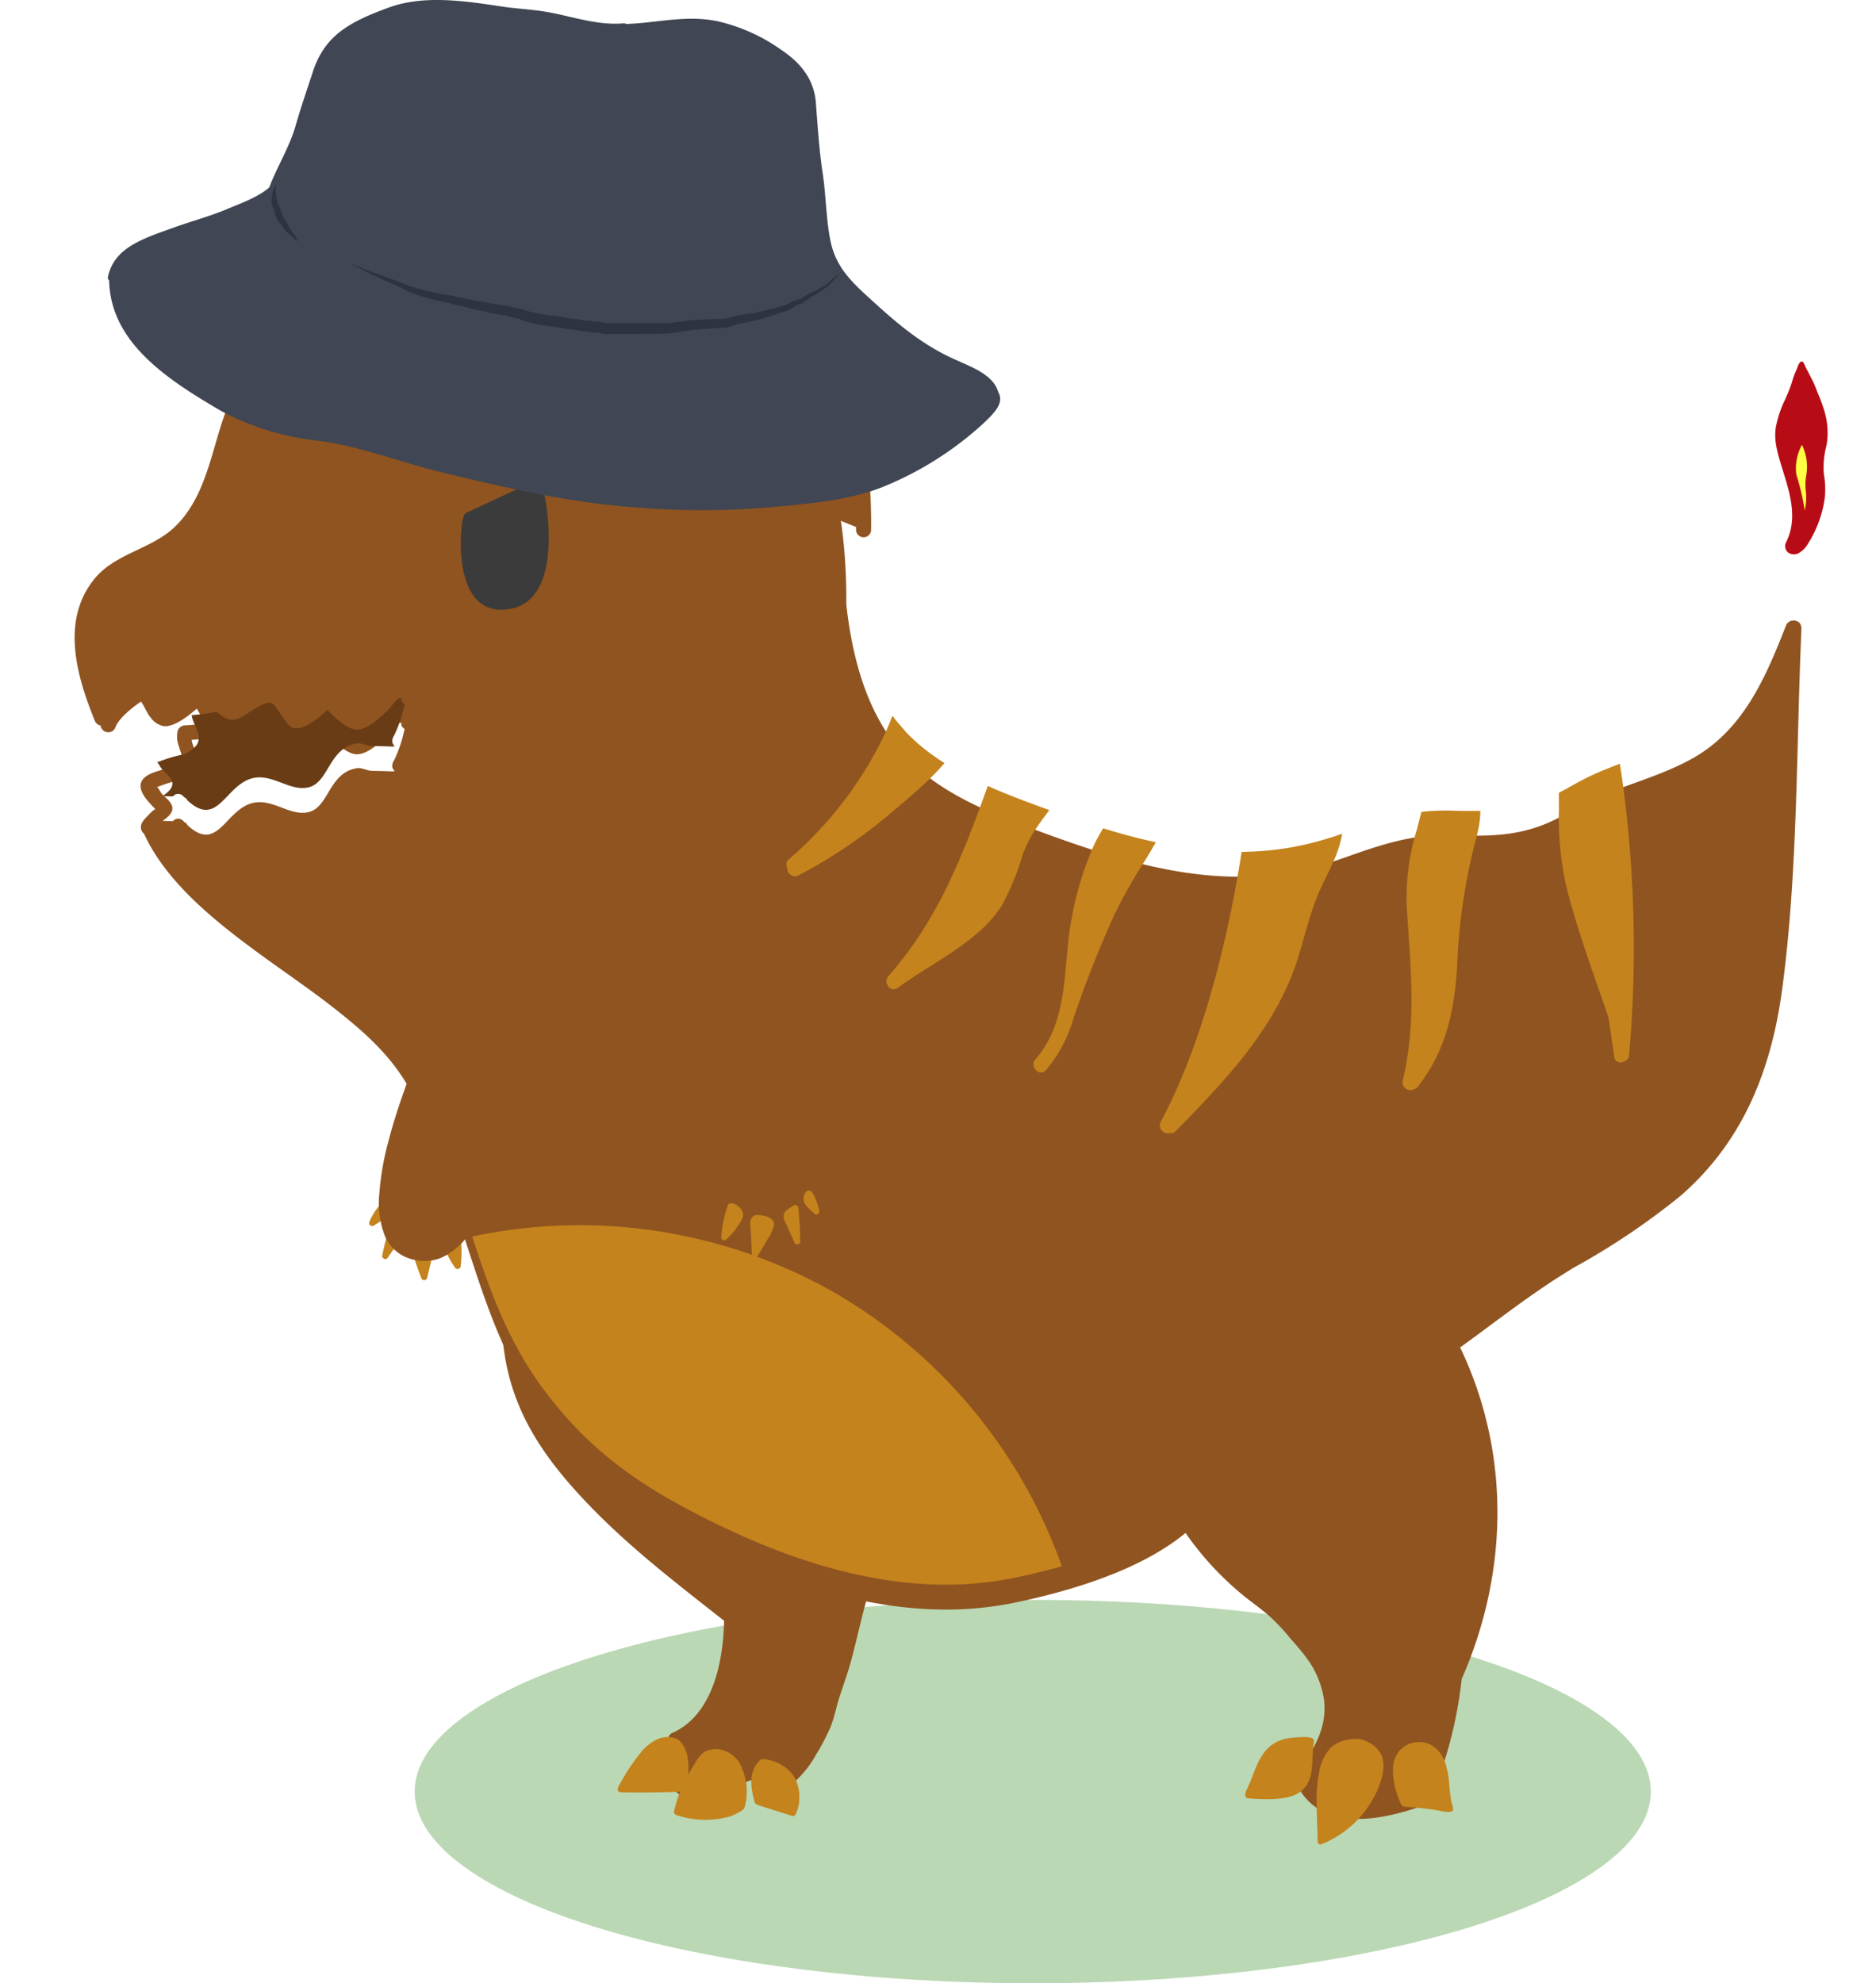 <svg xmlns="http://www.w3.org/2000/svg" xmlns:xlink="http://www.w3.org/1999/xlink" width="226.154" height="239.035" viewBox="0 0 226.154 239.035"><defs><style>.a{fill:#bad8b4;}.b{fill:#c4831c;}.c{fill:#905420;}.d{fill:none;}.e{fill:#b70c15;}.f{fill:#ffff43;}.g{fill:#693c15;}.h{fill:#3b3b3b;}.i{fill:#404653;}.j{fill:#2d3340;}.k{filter:url(#i);}.l{filter:url(#g);}.m{filter:url(#e);}.n{filter:url(#c);}.o{filter:url(#a);}</style><filter id="a" x="35.31" y="109.716" width="38.019" height="52.908" filterUnits="userSpaceOnUse"><feOffset dy="2" input="SourceAlpha"/><feGaussianBlur stdDeviation="3" result="b"/><feFlood flood-opacity="0.161"/><feComposite operator="in" in2="b"/><feComposite in="SourceGraphic"/></filter><filter id="c" x="0" y="27.328" width="226.154" height="175.661" filterUnits="userSpaceOnUse"><feOffset dy="3" input="SourceAlpha"/><feGaussianBlur stdDeviation="3" result="d"/><feFlood flood-opacity="0.161"/><feComposite operator="in" in2="d"/><feComposite in="SourceGraphic"/></filter><filter id="e" x="129.011" y="140.04" width="60.506" height="88.189" filterUnits="userSpaceOnUse"><feOffset dy="3" input="SourceAlpha"/><feGaussianBlur stdDeviation="3" result="f"/><feFlood flood-opacity="0.161"/><feComposite operator="in" in2="f"/><feComposite in="SourceGraphic"/></filter><filter id="g" x="43.922" y="18.328" width="70.102" height="55.439" filterUnits="userSpaceOnUse"><feOffset dx="3" dy="-6" input="SourceAlpha"/><feGaussianBlur stdDeviation="3" result="h"/><feFlood flood-opacity="0.161"/><feComposite operator="in" in2="h"/><feComposite in="SourceGraphic"/></filter><filter id="i" x="75.648" y="107.795" width="32.01" height="50.838" filterUnits="userSpaceOnUse"><feOffset dy="2" input="SourceAlpha"/><feGaussianBlur stdDeviation="3" result="j"/><feFlood flood-opacity="0.161"/><feComposite operator="in" in2="j"/><feComposite in="SourceGraphic"/></filter></defs><g transform="translate(9 33.328)"><ellipse class="a" cx="74.508" cy="23.105" rx="74.508" ry="23.105" transform="translate(40.992 159.497)"/><g transform="translate(41.464 83.367) rotate(11)"><g transform="translate(0 28.697)"><path class="b" d="M2.175.005A.593.593,0,0,1,2.31.037a.941.941,0,0,1,.535.64,2.347,2.347,0,0,1,.031.572c-.016.391-.089.78-.1,1.171q-.048,1.187-.1,2.373A.367.367,0,0,1,2,4.976C1.581,4.317,1.184,3.649.81,2.966A4.808,4.808,0,0,1,0,1.187C-.031.509.646.215,1.209.1A4.591,4.591,0,0,1,1.791.018,2.1,2.1,0,0,1,2.175.005Z" transform="translate(5.456 2.94)"/><path class="b" d="M.855.087c.095.058.182.134.266.191a2.633,2.633,0,0,1,.746.589,1.274,1.274,0,0,1,.147.605,1,1,0,0,1-.154.467,5.5,5.5,0,0,1-.256.572L.678,4.572C.525,4.911,0,4.728,0,4.389Q.028,2.362.233.348A.38.38,0,0,1,.6,0,.506.506,0,0,1,.855.087Z" transform="translate(2.299 1.733)"/><path class="b" d="M1.047.086a.8.8,0,0,1,.544-.06.419.419,0,0,1,.253.253,14.666,14.666,0,0,1,.794,3.838.367.367,0,0,1-.621.256A9.275,9.275,0,0,1,.1,1.875,1.112,1.112,0,0,1,.2.765,2.071,2.071,0,0,1,.838.192,1.76,1.76,0,0,1,1.047.086Z" transform="translate(9.194 1.523)"/><path class="b" d="M.891.164A.5.5,0,0,1,1.665.21C2.369,1.4,1.438,1.968.616,2.782a.367.367,0,0,1-.608-.354A7.25,7.25,0,0,1,.457,1Q.608.651.792.321A1.59,1.59,0,0,1,.891.164Z"/></g><g class="o" transform="matrix(0.98, -0.19, 0.19, 0.98, -71.8, -104.92)"><path class="c" d="M1.35,9.238a13.025,13.025,0,0,1,.109-1.9,16.307,16.307,0,0,1,.322-1.752A9.86,9.86,0,0,1,3.068,2.446,5.518,5.518,0,0,1,8.615.059a5.766,5.766,0,0,1,5.032,4.165,10.012,10.012,0,0,1,.362,2.908,14.945,14.945,0,0,1-.093,1.509,11.51,11.51,0,0,0-.211,1.7c.071,1.81.09,3.625.068,5.435a55.52,55.52,0,0,1-.381,6.257,23.915,23.915,0,0,1-1.4,5.957,8.218,8.218,0,0,1-3.017,4.031,5.6,5.6,0,0,1-3.135.815,4.9,4.9,0,0,1-3.945-2.093A11,11,0,0,1,.223,25.783,32.946,32.946,0,0,1,.085,19.5c.119-2.028.354-4.047.643-6.056.115-.794.24-1.587.368-2.379A10.894,10.894,0,0,0,1.35,9.238Z" transform="translate(50.58 116.72) rotate(11)"/></g></g><path class="c" d="M142.068,107.2c-9.756-6.379-27.668-8.448-30.332,6.506a.866.866,0,0,0-.458.729c-.588,9.786,2,16.481,8.595,23.887,5.521,6.2,11.75,10.919,18.163,15.979-.1,4.863-1.334,11.3-6.2,13.5a.744.744,0,0,0-.343.231.652.652,0,0,0-.1.154c-.012.025-.028.045-.038.073a.739.739,0,0,0-.031.442c.116,1.219.061,2.453.239,3.666a5.189,5.189,0,0,0,.82,2.675.919.919,0,0,0,1.519-.4c.473-1.175,1.791-2.357,3.062-1.594.723.434,1.3,1.039,2.073,1.426a.929.929,0,0,0,.434.1.79.79,0,0,0,.919-.423c.762-1.415,3.019-.095,4.076.25a1.425,1.425,0,0,0,1.626-.306,12.456,12.456,0,0,0,2.979-3.582,26.442,26.442,0,0,0,1.753-3.317c.509-1.2.72-2.479,1.123-3.713.487-1.488,1.023-2.962,1.429-4.475,1.178-4.4,2.121-9.67,4.194-13.711a.779.779,0,0,0,.025-.092.7.7,0,0,0,.783-.644C160.39,129.878,154.658,115.432,142.068,107.2Z" transform="translate(-59.746 7.717)"/><g transform="translate(0 0)"><path class="d" d="M112.523,59.362c-.041-.033-.077-.071-.118-.1-.495-.38-.051-.692-.458-.647s-1.082,1.145-1.375,1.417c-.97.9-2.5,2.475-3.924,2.376-1.077-.074-2.472-1.363-3.41-2.364-1.146,1.027-2.83,2.492-4.1,2.179-.6-.148-.944-.838-1.279-1.285-1.318-1.752-1.066-2.347-3.285-1.1-1.334.752-2.277,1.92-3.774,1.125a4.5,4.5,0,0,1-.937-.717.964.964,0,0,1-.129.055,21.7,21.7,0,0,1-2.87.37c.106,1.159,1.365,2.339.612,3.589a3.44,3.44,0,0,1-1.714,1.17,19.515,19.515,0,0,0-3.16.976c.24-.09.332.371.679.786.259.31.62.535.855.866a1.6,1.6,0,0,1,.391.738c.093.72-.583,1.226-1.173,1.642.415.02.831.028,1.244.041a.82.82,0,0,1,1.254-.017c.042.047.081.077.124.122a.786.786,0,0,1,.371.365c3.429,3.225,4.43-1.237,7.272-2.469,2.681-1.159,4.933,1.51,7.37.892s2.392-4.767,5.828-5.288c.548-.084,1.18.311,1.73.319,4.754.058,1.661.381,2.732-1.29A15.893,15.893,0,0,0,112.523,59.362Z" transform="translate(-72.751 -7.818)"/><g class="n" transform="matrix(1, 0, 0, 1, -9, -33.33)"><path class="c" d="M67.683,88.6l0-.017a.833.833,0,0,0-.083-.259.721.721,0,0,0-.068-.1.778.778,0,0,0-.131-.137A.844.844,0,0,0,67.232,88a.862.862,0,0,0-.083-.039.974.974,0,0,0-1.285.532c-2.482,6.324-5.17,12.672-11.42,16.1-4.734,2.6-10.019,3.5-14.677,6.333-5.083,3.086-9.062,2.978-14.7,2.85-4.888-.112-8.857,1.452-13.4,3.033-12.508,4.351-24.41.711-36.336-3.705-5.5-2.035-11.506-4.438-15.618-8.816-4.617-4.914-6.388-11.8-7.131-18.305C-47.3,71.7-51.108,55.717-66.316,50.731a26.317,26.317,0,0,0-24.338,4.34c-7.982-9.542-26.264-4.242-30.966,6.154-2.261,5-2.557,11.283-6.683,15.316-2.86,2.793-7.253,3.209-9.805,6.392-4.031,5.026-2.063,11.743.106,17.053a.926.926,0,0,0,.691.566.929.929,0,0,0,1.8.179c.364-1.021,1.949-2.313,3.074-3.078.4.563.759,1.5,1.167,1.941a2.522,2.522,0,0,0,1.6,1.036c1.271.068,2.8-1.138,3.966-2.121a17.382,17.382,0,0,0,1.056,1.76,20.031,20.031,0,0,1-2.493.255.941.941,0,0,0-.877.668,3.09,3.09,0,0,0,.137,1.829c.448,1.594.94,1.878-.953,2.557-1.03.37-3.506.672-3.654,2.117-.108,1.052,1.043,2.156,1.781,2.931-.007.01-.012.01-.019.02-.211.031-.816.681-.962.835-.364.383-.812.823-.765,1.394a.969.969,0,0,0,.387.716c0,.01,0,.02.007.031,4.054,8.807,15.306,15.057,22.668,20.813,4.59,3.59,8.267,6.907,10.569,12.469,1.8,4.356,3.039,8.928,4.657,13.359a1.053,1.053,0,0,0,.1.163c.532,1.593,1.04,3.158,1.549,4.711,2.175,6.621,4.4,12.863,8.819,18.7,5.736,7.572,11.967,11.689,20.482,15.858,11.139,5.454,23.742,9.142,36.167,6.554,1.8-.374,3.7-.828,5.627-1.37,5.509-1.549,11.234-3.855,15.285-7.338a.772.772,0,0,0,.3-.621.924.924,0,0,0,.915-.143c9.823-7.818,20.7-13.557,30.818-20.783,4.856-3.468,9.338-7.1,14.476-10.162a86.2,86.2,0,0,0,12.8-8.621c7.553-6.568,10.94-15.22,12.24-24.959,1.912-14.3,1.673-29.066,2.317-43.463A.9.9,0,0,0,67.683,88.6Zm-172.327,17.4c-.551-.007-1.181-.4-1.731-.319-3.436.521-3.384,4.668-5.826,5.288s-4.69-2.051-7.37-.89c-2.843,1.231-3.843,5.693-7.274,2.467a.78.78,0,0,0-.371-.365c-.042-.045-.08-.076-.124-.122a.818.818,0,0,0-1.253.017c-.415-.013-.831-.02-1.244-.041.588-.416,1.264-.922,1.171-1.642a1.613,1.613,0,0,0-.39-.738c-.237-.329-.6-.556-.857-.866-.348-.415-.439-.874-.679-.786a19.513,19.513,0,0,1,3.16-.976,3.451,3.451,0,0,0,1.715-1.17c.751-1.25-.508-2.429-.614-3.589a21.475,21.475,0,0,0,2.872-.37,1.027,1.027,0,0,0,.128-.055,4.482,4.482,0,0,0,.937.717c1.5.8,2.44-.372,3.774-1.123,2.219-1.251,1.967-.656,3.285,1.1.336.445.678,1.135,1.279,1.283,1.273.313,2.956-1.152,4.1-2.179.938,1,2.335,2.291,3.411,2.364,1.42.1,2.952-1.474,3.924-2.376.291-.271.976-1.372,1.373-1.417s-.036.268.458.647c.041.031.079.068.118.1a15.86,15.86,0,0,1-1.244,3.75C-102.985,106.39-99.892,106.067-104.644,106.009Z" transform="translate(149.44 -16.1)"/></g><path class="b" d="M152.171,110.26a62.169,62.169,0,0,0-43.4-6.6c2.175,6.622,4.4,12.864,8.817,18.7,5.736,7.572,11.968,11.688,20.483,15.857,11.138,5.455,23.742,9.143,36.165,6.555,1.8-.374,3.7-.828,5.628-1.37A62.168,62.168,0,0,0,152.171,110.26Z" transform="translate(-60.852 12.046)"/></g><g transform="translate(85.803 52.935)"><path class="b" d="M152.7,67.069q.609-.628,1.168-1.28c-.512-.326-1.018-.658-1.506-1.014a22.309,22.309,0,0,1-3.173-2.758c-.1-.111-.188-.236-.288-.348-.461-.514-.912-1.034-1.317-1.587-.205.54-.41,1.078-.642,1.608a46.059,46.059,0,0,1-11.837,15.7.761.761,0,0,0-.189.982.941.941,0,0,0,1.356.954,60.928,60.928,0,0,0,10.755-7.2C148.874,70.564,150.917,68.895,152.7,67.069Z" transform="translate(-134.81 -60.082)"/><path class="b" d="M206.441,65.805c-.084-.578-.175-1.159-.268-1.741q-.866.323-1.725.674a31.452,31.452,0,0,0-3.819,1.834c-.164.095-.333.175-.495.272-.45.273-.882.492-1.315.717q0,1.017.009,2a37.469,37.469,0,0,0,.93,9.453c1.347,5.3,3.288,10.482,5.057,15.663l.691,4.729c.156,1.072,1.712.711,1.785-.242A147.862,147.862,0,0,0,206.441,65.805Z" transform="translate(-105.702 -58.271)"/><path class="b" d="M191.325,67.935c-.431-.01-.845.009-1.263.023-.652.023-1.293.071-1.919.148q-.282,1.111-.556,2.163a27.586,27.586,0,0,0-1.216,9.134c.438,7.364,1.239,13.775-.482,21.114a.937.937,0,0,0,1.388,1,.757.757,0,0,0,.417-.273c3.329-4.248,4.379-8.9,4.743-14.236A71.629,71.629,0,0,1,194.553,72c.205-.733.365-1.366.483-1.974a10.936,10.936,0,0,0,.214-2.045c-.62.009-1.255.006-1.912,0S192.019,67.951,191.325,67.935Z" transform="translate(-111.594 -56.512)"/><path class="b" d="M165.5,69.948q-.91-.26-1.817-.538a20.623,20.623,0,0,0-1.11,2.034,37.9,37.9,0,0,0-2.643,8.6c-1.187,5.879-.2,12.339-4.415,17.217-.762.882.519,2.173,1.286,1.286a16.8,16.8,0,0,0,3.3-6.222,131.245,131.245,0,0,1,4.964-12.565,64.939,64.939,0,0,1,3.769-6.635c.409-.669.806-1.35,1.2-2.037q-.927-.2-1.85-.426Q166.845,70.332,165.5,69.948Z" transform="translate(-125.499 -55.84)"/><path class="b" d="M162.731,68.808c-.566-.205-1.13-.41-1.7-.62-.058-.022-.116-.045-.175-.065-1.276-.474-2.575-.967-3.871-1.5-.559-.23-1.113-.474-1.667-.72q-.319.877-.634,1.743c-2.821,7.7-5.708,14.776-11.356,21.183a.89.89,0,0,0-.083,1.1.759.759,0,0,0,.944.444.83.83,0,0,0,.228-.108l.012,0c4.094-3.048,9.811-5.538,12.6-9.988a31.249,31.249,0,0,0,2.507-6.123,15.062,15.062,0,0,1,1.869-3.518C161.831,70.017,162.277,69.424,162.731,68.808Z" transform="translate(-131.041 -57.436)"/><path class="b" d="M185.782,70.493a35.159,35.159,0,0,1-8.321,1.49c-.614.035-1.229.06-1.842.065-.113.714-.224,1.424-.349,2.152-1.759,10.233-4.692,21.558-9.411,30.4a.941.941,0,0,0,1.045,1.341.8.8,0,0,0,.772-.24c5.457-5.567,10.992-11.3,13.948-18.652,1.157-2.876,1.737-5.933,2.8-8.835.844-2.3,1.957-4.065,2.7-6.077a12.9,12.9,0,0,0,.617-2.278c-.225.079-.445.157-.674.236C186.641,70.243,186.211,70.362,185.782,70.493Z" transform="translate(-120.743 -55.637)"/></g><g class="m" transform="matrix(1, 0, 0, 1, -9, -33.33)"><path class="c" d="M203.207,116.026c-3.993-9.177-11.718-16.461-22.414-14.546-11.1,1.987-17.505,12.575-16.087,23.412a27.065,27.065,0,0,0,3.8,10.615,36.766,36.766,0,0,0,7.355,8.48c1.212,1.05,2.557,1.936,3.747,3a23.768,23.768,0,0,1,2.29,2.428c.7.835,1.445,1.615,2.079,2.505a11.136,11.136,0,0,1,2.133,5.068c.42,3.461-1.317,6.2-3.315,8.832a.81.81,0,0,0-.134.281c-.01.022-.022.041-.031.064a.921.921,0,0,0,.029.719c2.84,6.237,10.282,4.689,15.426,2.851a.894.894,0,0,0,.41-.305.722.722,0,0,0,.422-.418,50.93,50.93,0,0,0,3.784-14.5C208.11,142.228,208.609,128.44,203.207,116.026Z" transform="translate(-26.5 44.87)"/></g><path class="e" d="M221.063,32.67l-.585-1.13c-.087-.167-.153-.336-.23-.508-.052-.116-.14-.3-.292-.3-.308.009-.449.528-.546.752-.145.339-.291.678-.42,1.026s-.212.7-.332,1.043c-.205.594-.454,1.171-.706,1.747a13.089,13.089,0,0,0-1.141,3.42,6.639,6.639,0,0,0,.006,1.845c.49,3.49,3.3,7.962,1.212,12.028a1,1,0,0,0,.326,1.2,1.218,1.218,0,0,0,1.333-.031,2.9,2.9,0,0,0,1.03-1.106,13.635,13.635,0,0,0,2.01-5.553,10.265,10.265,0,0,0-.112-2.761,10.106,10.106,0,0,1,.321-3.518,8.961,8.961,0,0,0-.23-4.009,19.384,19.384,0,0,0-.786-2.181c-.227-.55-.425-1.129-.7-1.656Z" transform="translate(-11.744 -20.492)"/><path class="f" d="M219.436,38.395a6.411,6.411,0,0,0-.089,1.915,7.211,7.211,0,0,1-.116,2.467,29.444,29.444,0,0,0-1.019-4.34,5.853,5.853,0,0,1,.683-3.584A6.105,6.105,0,0,1,219.436,38.395Z" transform="translate(-10.665 -14.569)"/><path class="g" d="M82.6,66.406a19.515,19.515,0,0,1,3.16-.976,3.44,3.44,0,0,0,1.714-1.17c.752-1.25-.506-2.429-.612-3.589a21.7,21.7,0,0,0,2.87-.37.964.964,0,0,0,.129-.055,4.5,4.5,0,0,0,.937.717c1.5.8,2.44-.372,3.774-1.125,2.219-1.25,1.967-.655,3.285,1.1.335.447.678,1.136,1.279,1.285,1.273.313,2.956-1.152,4.1-2.179.938,1,2.333,2.29,3.41,2.364,1.42.1,2.953-1.474,3.924-2.376.292-.272.978-1.372,1.375-1.417s-.036.268.458.647c.041.031.077.068.118.1a15.893,15.893,0,0,1-1.244,3.749c-1.071,1.672,2.022,1.349-2.732,1.29-.55-.007-1.181-.4-1.73-.319-3.436.521-3.384,4.668-5.828,5.288s-4.689-2.051-7.37-.892c-2.843,1.232-3.843,5.694-7.272,2.469a.786.786,0,0,0-.371-.365c-.042-.045-.081-.076-.124-.122a.82.82,0,0,0-1.254.017c-.413-.013-.829-.02-1.244-.041.589-.416,1.266-.922,1.173-1.642a1.6,1.6,0,0,0-.391-.738c-.236-.33-.6-.556-.855-.866C82.933,66.776,82.841,66.315,82.6,66.406Z" transform="translate(-72.751 -7.817)"/><g class="l" transform="matrix(1, 0, 0, 1, -9, -33.33)"><path class="c" d="M137.164,25c-13.311-4.364-26.609,2.659-33.084,14.462-.563,1.027,1.007,1.945,1.57.918.022-.039.048-.076.068-.113l48.519,19.62c0,.122,0,.247,0,.37a.91.91,0,0,0,1.818,0C156.18,45.969,152.372,29.987,137.164,25Z" transform="translate(-54.04 9.63)"/></g><g transform="translate(141.112 176.027)"><path class="b" d="M531.075,102.961a4.385,4.385,0,0,0-1.56.057,3.837,3.837,0,0,0-1.964.919,5.465,5.465,0,0,0-1.414,2.818,17.154,17.154,0,0,0-.338,3.7c0,1.21.06,2.418.1,3.627.012.387.022.772.019,1.159,0,.022.018.029.02.049,0,.225.172.436.432.329a12.364,12.364,0,0,0,6.821-6.674c.54-1.311,1.044-2.976.3-4.31a3.221,3.221,0,0,0-1.074-1.1,5.144,5.144,0,0,0-.7-.378A2.618,2.618,0,0,0,531.075,102.961Z" transform="translate(-517.193 -102.693)"/><path class="b" d="M527.8,102.84a5.042,5.042,0,0,0-1.426-.049,8.724,8.724,0,0,0-1.347.127,4.5,4.5,0,0,0-2.347,1.13c-1.445,1.388-1.791,3.5-2.7,5.214-.025.048-.006.089-.012.134a.37.37,0,0,0-.076.294l.033.2a.365.365,0,0,0,.351.266c1.818.116,4.9.364,6.424-.928,1.34-1.132,1.242-3.045,1.333-4.635a8.128,8.128,0,0,1,.121-1.109C528.216,103.15,528.134,102.939,527.8,102.84Z" transform="translate(-519.883 -102.762)"/><path class="b" d="M537.987,104.745a3.461,3.461,0,0,0-1.477-1.322,3.178,3.178,0,0,0-3.733.985,3.464,3.464,0,0,0-.639,1.784,9.083,9.083,0,0,0,.8,4.069,5.707,5.707,0,0,0,.234.528.356.356,0,0,0,.073.067.351.351,0,0,0,.2.1c.439.074.906.07,1.352.113s.921.1,1.379.154.918.124,1.375.195a5.888,5.888,0,0,0,1.311.195c.2-.019.519-.073.532-.327a2.706,2.706,0,0,0-.163-.663c-.055-.231-.1-.464-.135-.7-.073-.477-.118-.956-.163-1.436a11.364,11.364,0,0,0-.5-2.818A4.838,4.838,0,0,0,537.987,104.745Z" transform="translate(-514.32 -102.577)"/></g><g transform="translate(65.464 176.027)"><path class="b" d="M475.439,106.43c-.047.026-.092.052-.135.081a4.755,4.755,0,0,0-1.078,1.367,18.055,18.055,0,0,0-.948,1.6,17.762,17.762,0,0,0-1.369,3.455q-.1.345-.179.694a.354.354,0,0,0,.045.268.361.361,0,0,0,.157.125c.026.015.033.044.067.052a11.083,11.083,0,0,0,6.453.177,5.714,5.714,0,0,0,1.191-.57,1.991,1.991,0,0,0,.538-.391,1.818,1.818,0,0,0,.154-.586,5.119,5.119,0,0,0,.125-.666,6.965,6.965,0,0,0,.029-1.155,7.073,7.073,0,0,0-.508-2.3,3.518,3.518,0,0,0-3.192-2.469A3.1,3.1,0,0,0,475.439,106.43Z" transform="translate(-464.939 -104.67)"/><g transform="translate(0 0)"><path class="b" d="M474.612,105.66a1.72,1.72,0,0,0-.493-.354,2.3,2.3,0,0,0-.626-.148,2.874,2.874,0,0,0-.57-.035,3.061,3.061,0,0,0-1.082.262,5.78,5.78,0,0,0-1.922,1.506,24.31,24.31,0,0,0-2.747,4.178l-.077.132c-.015.025,0,.045-.009.07a.367.367,0,0,0-.019.224.329.329,0,0,0,.322.285q3.8.083,7.592-.092a.289.289,0,0,0,.284-.191.716.716,0,0,0,.025-.208c.017-.564.2-1.094.253-1.653a7.843,7.843,0,0,0,0-1.653A4.092,4.092,0,0,0,474.612,105.66Z" transform="translate(-467.059 -105.122)"/><path class="b" d="M483.227,108.955a4.922,4.922,0,0,0-3.769-2,.269.269,0,0,0-.276.129c-1.464,1.349-1.109,3.349-.65,5.079.009.036.041.044.058.073s.038.047.057.071.054.067.095.081.035.049.07.061q2.121.672,4.239,1.346a.369.369,0,0,0,.412-.167A5,5,0,0,0,483.227,108.955Z" transform="translate(-462.023 -104.287)"/></g></g><path class="h" d="M462.775-1.757a.779.779,0,0,0-.886-.617.927.927,0,0,0-.486.077l-7.754,3.628a.712.712,0,0,0-.445.612.881.881,0,0,0-.1.259c-.6,3.926-.288,12.032,5.96,10.7C464.666,11.717,463.73,2.12,462.775-1.757Z" transform="translate(-406.345 27.11)"/><g transform="translate(75.649 81.467)"><g class="k" transform="matrix(1, 0, 0, 1, -84.65, -114.79)"><path class="c" d="M487.821,42.26a13.016,13.016,0,0,0-.109-1.9,16.322,16.322,0,0,0-.321-1.752,9.862,9.862,0,0,0-1.287-3.138,5.518,5.518,0,0,0-5.547-2.387,5.765,5.765,0,0,0-5.032,4.165,10.012,10.012,0,0,0-.362,2.908,14.945,14.945,0,0,0,.093,1.509,11.51,11.51,0,0,1,.211,1.7c-.071,1.81-.09,3.625-.068,5.435a55.52,55.52,0,0,0,.381,6.257,23.915,23.915,0,0,0,1.4,5.957,8.217,8.217,0,0,0,3.017,4.031,5.6,5.6,0,0,0,3.135.815,4.9,4.9,0,0,0,3.945-2.093,11,11,0,0,0,1.669-4.959,32.941,32.941,0,0,0,.138-6.28c-.119-2.028-.354-4.047-.643-6.056-.115-.794-.24-1.587-.368-2.379A10.9,10.9,0,0,1,487.821,42.26Z" transform="translate(-390.51 81.77)"/></g><g transform="translate(2.291 28.697)"><path class="b" d="M479.845,54.774a.593.593,0,0,0-.135.032.941.941,0,0,0-.535.64,2.347,2.347,0,0,0-.031.572c.016.391.089.78.1,1.171q.048,1.187.1,2.373a.367.367,0,0,0,.678.183c.415-.659.812-1.327,1.186-2.01a4.809,4.809,0,0,0,.809-1.779c.032-.678-.645-.972-1.208-1.085a4.592,4.592,0,0,0-.582-.083A2.1,2.1,0,0,0,479.845,54.774Z" transform="translate(-475.642 -51.828)"/><path class="b" d="M483.064,54.026c-.095.058-.182.134-.266.191a2.633,2.633,0,0,0-.746.589,1.275,1.275,0,0,0-.147.605,1,1,0,0,0,.154.467,5.511,5.511,0,0,0,.256.572l.927,2.061c.153.339.682.156.678-.183q-.028-2.027-.233-4.041a.38.38,0,0,0-.364-.348A.506.506,0,0,0,483.064,54.026Z" transform="translate(-474.385 -52.206)"/><path class="b" d="M478.328,53.88a.8.8,0,0,0-.544-.06.419.419,0,0,0-.253.253,14.666,14.666,0,0,0-.794,3.838.367.367,0,0,0,.621.256,9.274,9.274,0,0,0,1.913-2.5,1.112,1.112,0,0,0-.1-1.11,2.071,2.071,0,0,0-.637-.573A1.759,1.759,0,0,0,478.328,53.88Z" transform="translate(-476.735 -52.271)"/><path class="b" d="M484.577,52.911a.5.5,0,0,0-.774.047c-.7,1.191.227,1.757,1.049,2.572a.367.367,0,0,0,.608-.354,7.254,7.254,0,0,0-.45-1.433q-.151-.345-.335-.675A1.59,1.59,0,0,0,484.577,52.911Z" transform="translate(-473.635 -52.747)"/></g></g><g transform="translate(-245.523 -220.286)"><path class="i" d="M356.858,234.194c-.649-2.236-3.61-3.133-5.75-4.155-4.133-1.973-7.1-4.7-10.225-7.559-2.272-2.081-3.715-3.8-4.266-6.585-.526-2.668-.511-5.347-.914-8.026-.433-2.868-.608-5.653-.824-8.511-.2-2.658-1.647-4.707-4.135-6.362a21.48,21.48,0,0,0-7.786-3.493c-3.786-.762-7.237.222-10.94.346a.485.485,0,0,0-.319-.075c-3.478.285-6.6-1.014-9.969-1.491-1.534-.217-3.114-.3-4.645-.529-4.376-.662-9.391-1.437-13.616.087-4.981,1.8-7.827,3.47-9.237,7.782-.7,2.154-1.449,4.3-2.067,6.467-.743,2.606-2.223,4.915-3.184,7.452-1.264,1.154-3.635,2.006-5.176,2.652-1.974.827-4.172,1.416-6.207,2.148-3.8,1.366-7.336,2.423-8.068,6.025a.376.376,0,0,0,.15.375c.147,7.335,6.655,11.776,13.561,15.779A32.067,32.067,0,0,0,275,240.091c5.177.712,9.934,2.634,14.961,3.839,7.513,1.8,14.622,3.492,22.483,4.129a97.824,97.824,0,0,0,17.242.013c4.491-.428,9.142-.787,13.265-2.426a40.469,40.469,0,0,0,11.938-7.488C356.467,236.685,357.617,235.516,356.858,234.194Z"/><path class="j" d="M274.253,220.27c.037.322-.06.648-.018.926.044.3.089.612.117.911a3.732,3.732,0,0,0,.31.834l.109.213.052.107a.752.752,0,0,1,.049.179.616.616,0,0,0,.11.378l.189.4.093.2a.814.814,0,0,0,.117.144,1.3,1.3,0,0,1,.32.509,1.914,1.914,0,0,0,.072.185c.033.065.069.131.109.2.163.261.353.527.553.79.228.3.259.624.521.839-.388-.1-.578-.463-.832-.633a5.762,5.762,0,0,1-.786-.725c-.059-.068-.117-.138-.172-.211a1.746,1.746,0,0,1-.139-.25.726.726,0,0,0-.24-.3,1.22,1.22,0,0,1-.212-.237l-.121-.231-.239-.464a1.242,1.242,0,0,1-.108-.273,2.2,2.2,0,0,1-.024-.254.217.217,0,0,0-.01-.05l-.049-.112-.1-.224a2.914,2.914,0,0,1-.206-.985c.024-.326.067-.638.117-.962A4.472,4.472,0,0,1,274.253,220.27Z" transform="translate(-4.464 -11.039)"/><path class="j" d="M285.489,234.514c2.347.965,4.842,1.769,7.151,2.715.1.029.268.048.485.12a1.493,1.493,0,0,1,.3.144c.069.041.06.03.068.031-.034-.005.031,0,.158,0a.936.936,0,0,1,.253.039,1.2,1.2,0,0,1,.19.076.668.668,0,0,0,.314.114c.67.11,1.308.311,1.939.393l.934.14.247.039c.112.018.215.042.308.067l.468.136c.252.056.606.1.9.144.362.058.7.147,1.006.219.558.136,1.265.212,1.894.321a4.629,4.629,0,0,1,.533.138c.024.011.248.038.424.066s.4.057.5.08c.113.023.251.039.412.056a5.772,5.772,0,0,1,1.1.2,3.281,3.281,0,0,0,.384.09,3.652,3.652,0,0,1,.569.1c.432.12.72.271.927.324l.891.192c.628.127,1.244.247,1.846.314a13.25,13.25,0,0,1,2.065.324c.117.038.415.026.868.072l1.015.173a2.809,2.809,0,0,0,.36.028l.264.01a2.273,2.273,0,0,1,.415.062c.223.047.056.026.227.029a2.342,2.342,0,0,1,.666.049l.5.106a1.6,1.6,0,0,0,.344.037c.246.007.611-.019.97-.013l1.98.008,3.924.009c.307-.008.609-.026.9-.06.256-.033.687-.1.987-.122a6.712,6.712,0,0,0,.886-.136,5.748,5.748,0,0,1,1.137-.065l1.987-.11c.33-.014.688-.041.992-.031a2.633,2.633,0,0,0,.775-.093c.275-.072.59-.187.966-.273s.662-.107,1-.162c.646-.11,1.315-.174,1.886-.332.6-.169,1.32-.326,1.9-.495l.92-.252a2.887,2.887,0,0,0,.78-.325,3.394,3.394,0,0,1,.988-.392.892.892,0,0,0,.326-.14l.21-.125.208-.107c.109-.06.225-.151.369-.246a2.142,2.142,0,0,1,.485-.231,3.47,3.47,0,0,0,.8-.4c.263-.166.562-.322.824-.455a4.076,4.076,0,0,0,.666-.553c.446-.4.939-.776,1.4-1.159-.4.433-.824.841-1.205,1.284a3.941,3.941,0,0,1-.653.651c-.281.175-.523.329-.764.512a3.822,3.822,0,0,1-.833.5,1.433,1.433,0,0,0-.349.2c-.105.082-.216.189-.369.294l-.2.125-.177.128a1.6,1.6,0,0,1-.52.269,2.439,2.439,0,0,0-.745.374,3.529,3.529,0,0,1-.942.46l-.935.314c-.65.226-1.2.376-1.832.59a16.593,16.593,0,0,1-1.954.441c-.309.063-.671.125-.936.189s-.541.184-.888.293a4.2,4.2,0,0,1-1.164.193c-.356,0-.655.043-.982.07l-1.959.159a5.036,5.036,0,0,0-.832.049,8.655,8.655,0,0,1-1.052.188c-.354.043-.573.083-.966.144-.359.051-.716.08-1.067.1-1.4.039-2.659.02-4,.033l-1.979.008c-.3,0-.595.025-1.008.021a3.622,3.622,0,0,1-.638-.061l-.457-.1a.679.679,0,0,0-.312-.033,2.5,2.5,0,0,1-.745-.084.271.271,0,0,0-.07-.014l-.231-.011a4.506,4.506,0,0,1-.622-.06l-.92-.166a7.715,7.715,0,0,1-1.094-.123,11.433,11.433,0,0,0-1.815-.294,18.638,18.638,0,0,1-2.022-.372l-.482-.113c-.169-.043-.287-.063-.533-.135-.413-.134-.686-.283-.88-.335a2.384,2.384,0,0,0-.4-.069,4.926,4.926,0,0,1-.563-.143,3.831,3.831,0,0,0-.824-.174c-.165-.022-.355-.047-.56-.093-.221-.056-.308-.055-.469-.086a5.25,5.25,0,0,1-.542-.106c-.231-.069-.307-.108-.4-.124-.655-.142-1.26-.221-1.961-.417-.325-.091-.61-.177-.894-.234-.345-.073-.647-.111-1.026-.214l-.457-.153c-.062-.019-.117-.034-.167-.045l-.237-.047-1-.205a21.618,21.618,0,0,1-3.72-1.151c-.634-.351-1.147-.567-1.729-.838s-1.18-.491-1.731-.806c-.141-.07-.285-.158-.4-.2s-.3-.09-.466-.165l-.847-.427c-.281-.14-.547-.3-.843-.423A3.416,3.416,0,0,1,285.489,234.514Z" transform="translate(-6.635 -15.76)"/></g></g></svg>